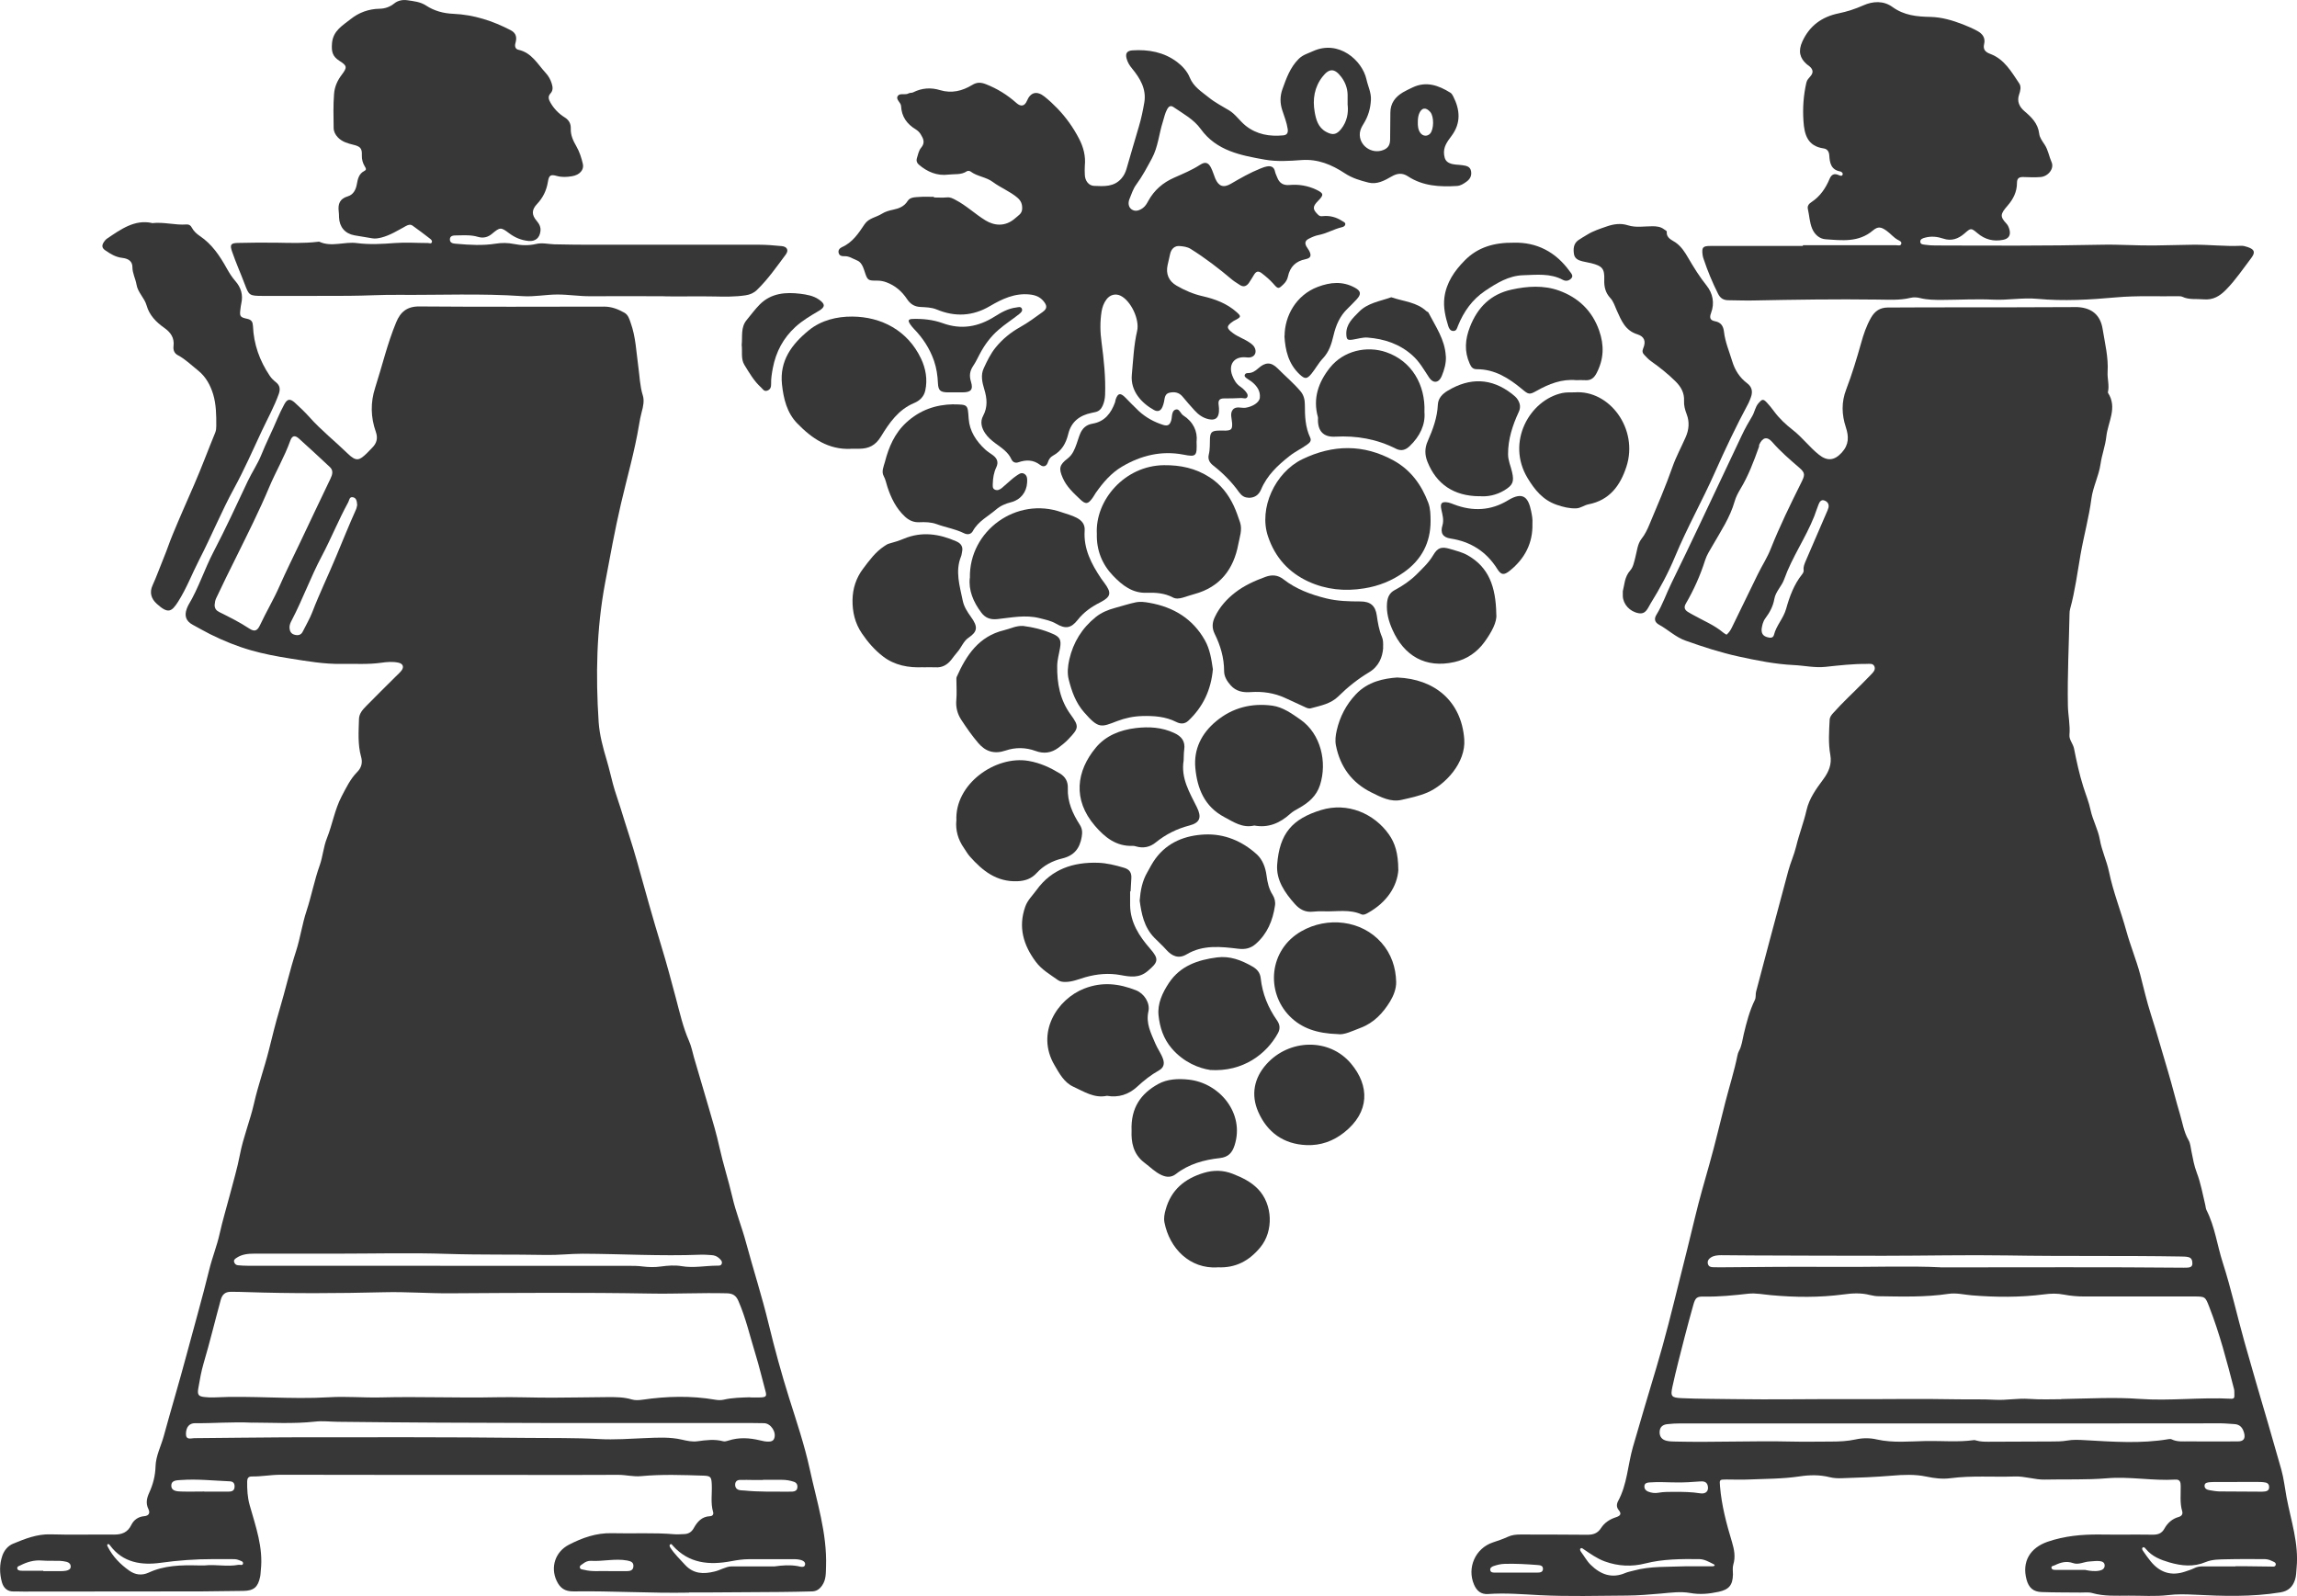 <?xml version="1.0" encoding="UTF-8"?>
<svg id="Layer_1" data-name="Layer 1" xmlns="http://www.w3.org/2000/svg" viewBox="0 0 281.02 195.26">
  <defs>
    <style>
      .cls-1 {
        fill: #37373737;
      }
    </style>
  </defs>
  <g id="hco0vR.tif">
    <g>
      <path class="cls-1" d="m237.93,37.6c2.24,0,4.49,0,6.73,0,2.92,0,5.84-.02,8.76-.03.25,0,.5,0,.75,0,1.73.09,2.8.96,3.07,2.68.28,1.74.72,3.48.61,5.25-.05.83.23,1.64.04,2.46,0,.03,0,.07,0,.09,1.2,1.83-.01,3.59-.2,5.37-.12,1.13-.55,2.23-.71,3.37-.21,1.44-.92,2.77-1.11,4.2-.3,2.31-.93,4.55-1.33,6.84-.39,2.22-.67,4.46-1.27,6.64-.06.22-.08.42-.08.64-.07,3.73-.27,7.46-.2,11.2.02,1.21.3,2.39.19,3.61-.05.58.44,1.06.56,1.65.31,1.57.65,3.14,1.13,4.66.3.96.7,1.92.9,2.89.27,1.25.91,2.35,1.13,3.6.23,1.34.84,2.59,1.12,3.93.51,2.47,1.45,4.81,2.12,7.24.49,1.79,1.21,3.51,1.69,5.31.43,1.64.8,3.3,1.32,4.91.75,2.32,1.39,4.68,2.1,7.01.52,1.74.94,3.5,1.46,5.22.31,1.04.47,2.16,1.04,3.14.23.39.25.89.35,1.35.18.9.33,1.79.67,2.67.48,1.25.71,2.61,1.03,3.92.05.21.05.42.15.63,1.03,2.03,1.3,4.29,1.99,6.43,1.03,3.2,1.75,6.49,2.66,9.72.93,3.32,1.91,6.63,2.88,9.94.55,1.88,1.09,3.76,1.62,5.64.31,1.11.43,2.26.64,3.39.54,2.86,1.52,5.66,1.23,8.64-.05.5-.04.99-.2,1.47-.29.86-.81,1.37-1.79,1.53-3.5.57-7.01.46-10.53.28-1.06-.05-2.11-.08-3.17.05-1.61.19-3.24.06-4.86.07-1.49,0-2.99.1-4.46-.32-.43-.13-.93-.05-1.4-.06-1.59-.02-3.18,0-4.77-.06-1.04-.03-1.59-.53-1.86-1.53-.59-2.2.44-3.89,2.59-4.63,2.08-.71,4.18-.9,6.35-.88,2.15.03,4.3-.01,6.45.02.66.01,1.14-.13,1.47-.73.39-.7.96-1.22,1.76-1.44.35-.1.53-.34.42-.71-.3-1.01-.16-2.04-.18-3.06,0-.44-.06-.83-.64-.8-2.81.17-5.6-.4-8.4-.16-2.52.21-5.04.1-7.57.16-1.25.03-2.45-.43-3.71-.38-2.61.09-5.23-.13-7.84.21-.99.13-1.98.01-2.97-.2-1.38-.29-2.8-.23-4.19-.11-2.04.17-4.08.25-6.12.31-.5.02-1,0-1.49-.12-1.23-.31-2.45-.29-3.71-.1-2.07.31-4.16.29-6.24.38-.9.04-1.81,0-2.71,0-.86,0-.84.02-.77.84.19,2.34.79,4.59,1.47,6.83.27.91.44,1.8.15,2.75-.11.37-.04.8-.04,1.21-.03,1.31-.5,1.84-1.76,2.11-1.16.25-2.29.36-3.5.14-1.15-.2-2.34-.04-3.53.07-1.39.12-2.79.24-4.19.25-3.55.02-7.11.13-10.66-.05-2.11-.11-4.2-.29-6.32-.14-.85.06-1.39-.38-1.72-1.16-.88-2.05.16-4.43,2.3-5.15.62-.21,1.24-.41,1.84-.69.49-.23,1.01-.28,1.55-.28,2.71.01,5.42,0,8.13.03.75.01,1.3-.16,1.73-.83.41-.64,1.05-1.06,1.78-1.3.49-.16.82-.36.36-.91-.27-.32-.25-.72-.07-1.06,1.13-2.07,1.19-4.43,1.82-6.63.94-3.25,1.9-6.5,2.88-9.75,1.05-3.51,1.93-7.07,2.81-10.63.64-2.56,1.29-5.12,1.9-7.69.53-2.21,1.16-4.39,1.78-6.58.71-2.5,1.29-5.03,1.94-7.55.49-1.91,1.09-3.78,1.48-5.71.04-.18.09-.37.18-.53.36-.65.42-1.36.59-2.07.34-1.43.71-2.86,1.36-4.19.16-.33.06-.67.15-1.01.52-1.96,1.03-3.93,1.56-5.89.79-2.96,1.59-5.92,2.38-8.89.27-1.01.72-1.98.96-2.98.36-1.51.93-2.94,1.27-4.44.33-1.45,1.19-2.62,2.04-3.77.68-.92,1.08-1.85.87-3.01-.26-1.42-.15-2.85-.08-4.28.02-.37.24-.62.47-.87,1.14-1.28,2.41-2.44,3.61-3.66.33-.33.66-.66.98-1,.26-.27.57-.57.43-.97-.16-.45-.62-.34-.98-.34-1.68-.01-3.35.18-5.02.36-1.31.14-2.6-.16-3.9-.22-2.27-.11-4.49-.56-6.7-1.04-2.21-.48-4.36-1.18-6.5-1.94-1.23-.43-2.14-1.34-3.25-1.95-.51-.28-.67-.68-.32-1.24.75-1.22,1.2-2.58,1.83-3.86,1.18-2.39,2.32-4.8,3.47-7.21,1.72-3.62,3.43-7.25,5.14-10.88.38-.81.82-1.58,1.28-2.35.29-.5.35-1.1.76-1.57.42-.49.57-.55,1.01-.08.32.34.61.7.88,1.07.65.88,1.43,1.61,2.3,2.29,1.15.89,2.03,2.09,3.18,3.01,1.04.84,1.92.74,2.82-.25.88-.97.87-1.95.49-3.1-.5-1.53-.56-3.05.05-4.63.71-1.85,1.28-3.75,1.82-5.66.3-1.08.65-2.12,1.21-3.1.46-.81,1.1-1.24,2.02-1.25,1.59-.01,3.18-.01,4.77-.02.75,0,1.5,0,2.24,0,0,0,0,0,0,0Zm14.22,133.56c3.55-.07,6.56-.24,9.59-.02,3.73.27,7.47-.22,11.21-.02.36.02.43-.14.41-.43-.02-.25.02-.51-.04-.74-.88-3.4-1.76-6.8-3.04-10.08-.49-1.26-.5-1.26-1.9-1.26-4.46,0-8.91,0-13.37,0-.85,0-1.68-.07-2.51-.23-.81-.16-1.6-.14-2.41-.03-2.95.38-5.9.36-8.85.12-.96-.08-1.9-.33-2.88-.18-2.82.42-5.65.33-8.48.29-.37,0-.75-.06-1.11-.15-1.08-.28-2.16-.22-3.24-.07-2.95.39-5.9.36-8.85.09-.93-.08-1.85-.28-2.79-.18-1.79.2-3.59.39-5.4.35-.89-.02-1.07.13-1.32,1-.37,1.32-.73,2.64-1.07,3.96-.51,2.01-1.05,4.03-1.49,6.06-.27,1.22-.1,1.35,1.13,1.41,2.15.1,4.3.08,6.44.12,4.61.07,9.22-.02,13.83,0,4.45.02,8.9-.07,13.36.02,1.59.03,3.17-.03,4.76.06,1.36.07,2.73-.21,4.1-.11,1.5.11,2.99.03,3.95.04Zm-13.58,2.99s0,0,0-.01c-11,0-22,0-33.01,0-.53,0-1.06.03-1.58.09-.55.06-.92.33-.94.96-.01.6.31.94.84,1.07.36.09.74.09,1.11.1,4.73.11,9.46-.11,14.19,0,1.62.04,3.24,0,4.86,0,1,0,1.99-.05,2.97-.26.86-.19,1.74-.2,2.6,0,2.01.45,4.03.23,6.05.19,1.95-.03,3.9.16,5.85-.11.09-.01.18.02.27.05.49.14.98.15,1.48.15,2.56,0,5.11-.01,7.67-.03.65,0,1.32,0,1.95-.11.75-.14,1.48-.09,2.23-.05,3.41.19,6.82.45,10.22-.13.12-.02.26-.02.36.03.68.33,1.41.24,2.12.25,1.99.02,3.98,0,5.97,0,.7,0,.95-.34.77-1.03-.17-.62-.49-1.06-1.22-1.09-.53-.02-1.06-.09-1.59-.09-4.61,0-9.22.01-13.84.01-6.45,0-12.9,0-19.35,0Zm-27.34-96.5c.3-.26.5-.56.66-.9,1.06-2.17,2.11-4.34,3.17-6.51.51-1.04,1.16-2.03,1.58-3.11,1.09-2.74,2.38-5.38,3.69-8.01.5-1,.57-1.24-.22-1.92-1.15-.99-2.29-1.97-3.29-3.12-.63-.73-1.2-.56-1.59.32-.04.08,0,.19-.04.28-.63,1.77-1.29,3.53-2.27,5.15-.29.48-.55.98-.7,1.51-.56,1.96-1.68,3.63-2.68,5.37-.34.59-.73,1.18-.93,1.82-.59,1.86-1.38,3.63-2.36,5.31-.26.44-.17.76.25,1.02.24.15.48.28.72.41,1.21.68,2.51,1.2,3.59,2.11.12.1.25.17.42.27Zm26.16,77.4c10.71,0,20.25-.05,29.78.04.16,0,.31,0,.47-.01.3-.02.57-.11.58-.47.01-.36-.07-.71-.47-.81-.3-.08-.62-.07-.93-.08-7.07-.12-14.14-.01-21.21-.13-5.05-.08-10.09.04-15.14.04-5.36,0-10.72-.02-16.07-.04-1.28,0-2.56-.02-3.83-.03-.44,0-.88.04-1.26.28-.28.18-.45.44-.36.79.09.33.36.4.66.4.37,0,.75.02,1.12.01,4.39-.04,8.79-.08,13.18-.05,4.89.04,9.78-.14,13.49.05Zm-21.87-78.04c-.02.51.2.79.65.93.36.11.75.16.86-.27.29-1.16,1.16-2.01,1.49-3.19.41-1.47.95-2.96,1.94-4.2.14-.18.23-.33.2-.57-.05-.38.11-.72.25-1.07.84-1.94,1.68-3.89,2.52-5.84.1-.23.21-.46.27-.69.1-.43-.11-.74-.5-.88-.38-.14-.58.15-.7.45-.2.48-.35.99-.54,1.48-1.05,2.65-2.72,5.01-3.68,7.71-.3.85-1.04,1.49-1.2,2.39-.15.89-.56,1.66-1.08,2.35-.35.47-.42.94-.49,1.42Zm-9.37,114.61c1.12,0,2.24,0,3.36,0,.09,0,.22-.03.25-.09.06-.1-.07-.14-.14-.18-.56-.28-1.09-.6-1.74-.61-2.21-.02-4.41-.02-6.59.53-1.64.42-3.31.35-4.96-.25-.96-.35-1.75-.93-2.57-1.48-.12-.08-.27-.23-.4-.09-.12.13,0,.3.08.42.39.52.7,1.11,1.17,1.57,1.21,1.18,2.58,1.71,4.25.99.31-.13.66-.19.99-.28,2.07-.57,4.2-.44,6.31-.53Zm67.34.02v-.03c.37,0,.75,0,1.12,0,1.06.01,2.12.03,3.18.04.23,0,.58.09.63-.23.04-.29-.29-.36-.51-.47-.31-.16-.64-.22-.99-.21-1.5,0-2.99-.02-4.49.02-.87.02-1.77,0-2.58.34-1.5.63-2.96.47-4.45.04-1.09-.32-2.11-.72-2.86-1.63-.09-.11-.24-.3-.38-.2-.19.14-.02.36.07.49.28.41.57.82.88,1.2,1.12,1.38,2.52,1.85,4.24,1.26.35-.12.72-.23,1.05-.39.35-.18.69-.24,1.08-.24,1.34.01,2.68,0,4.02,0Zm-68.34-10.28c-1.12,0-2.24-.09-3.36,0-.29.02-.59.09-.61.45-.02.31.15.54.43.66.41.17.85.23,1.28.15.65-.12,1.3-.1,1.95-.11,1.06,0,2.11.01,3.16.18.69.11,1.06-.27.94-.88-.11-.58-.56-.61-1.01-.57-.93.08-1.86.13-2.8.12Zm68.56-.05s0,0,0,0c-.81,0-1.62,0-2.43,0-.31,0-.62-.01-.93.02-.27.03-.62.06-.64.41-.02.38.3.52.62.57.4.07.8.14,1.2.15,1.74.02,3.49.02,5.23.03.12,0,.25-.01.37-.03.28-.04.46-.18.48-.48.02-.32-.13-.55-.45-.61-.3-.06-.62-.07-.93-.07-.84,0-1.68,0-2.52,0Zm-88.23,11.08c.87,0,1.74.01,2.61,0,.31,0,.68-.04.68-.46,0-.42-.36-.44-.68-.47-1.33-.1-2.66-.18-4-.14-.47.01-.92.12-1.36.27-.23.08-.48.23-.4.54.07.25.32.26.54.26.87,0,1.74,0,2.61,0Zm69.65-.32c.59.12,1.18.2,1.77.07.33-.07.59-.26.59-.62,0-.39-.32-.51-.64-.54-.4-.04-.8.03-1.21.05-.68.03-1.34.44-2.01.2-.82-.29-1.52-.09-2.24.26-.16.08-.44.08-.41.3.03.27.32.27.53.27,1.21.01,2.42,0,3.63,0Z"/>
      <path class="cls-1" d="m84.3,194.84c-4.71.09-9.41-.22-14.11-.15-1.09.02-1.68-.41-2.1-1.32-.76-1.64-.17-3.52,1.51-4.39,1.64-.85,3.36-1.46,5.27-1.41,2.55.07,5.11-.09,7.66.13.37.03.75-.01,1.12-.02.54,0,.95-.23,1.22-.72.44-.79.99-1.43,2-1.47.31-.01.46-.24.37-.52-.32-1.1-.11-2.23-.16-3.34-.04-.91-.11-1.07-.99-1.1-2.55-.08-5.11-.18-7.66.06-.95.09-1.85-.16-2.79-.16-4.11.03-8.23.01-12.34.01-9.66,0-19.32,0-28.98-.02-1.19,0-2.35.23-3.53.21-.4,0-.54.22-.55.59-.01.99.03,1.94.31,2.93.73,2.59,1.67,5.17,1.36,7.94-.03.28-.03.56-.09.83-.26,1.25-.77,1.69-2.05,1.71-1.71.03-3.43.05-5.14.06-7.26.01-14.52.02-21.78.02-.37,0-.75-.02-1.12-.01-.82.03-1.29-.41-1.5-1.14-.29-1.07-.31-2.16.05-3.22.23-.67.69-1.23,1.33-1.49,1.46-.6,2.92-1.19,4.58-1.14,2.58.08,5.17,0,7.76.03.96,0,1.67-.26,2.12-1.19.29-.6.85-1,1.55-1.06.64-.05.76-.43.53-.89-.34-.7-.19-1.33.1-1.97.47-1.03.75-2.08.78-3.24.04-1.29.66-2.45,1-3.68.9-3.3,1.89-6.58,2.77-9.88.93-3.5,1.94-6.98,2.8-10.5.36-1.48.94-2.9,1.27-4.39.36-1.63.85-3.22,1.27-4.83.42-1.61.9-3.21,1.21-4.84.41-2.15,1.25-4.17,1.73-6.29.5-2.21,1.27-4.34,1.82-6.53.41-1.63.8-3.26,1.28-4.86.72-2.41,1.27-4.86,2.05-7.26.51-1.59.74-3.28,1.27-4.88.61-1.85.96-3.76,1.62-5.6.38-1.07.45-2.24.88-3.31.67-1.68.95-3.5,1.8-5.12.55-1.04,1.06-2.12,1.89-2.96.57-.57.68-1.2.49-1.87-.43-1.53-.3-3.08-.26-4.63.02-.67.45-1.14.88-1.58,1.2-1.23,2.42-2.42,3.63-3.63.24-.24.51-.47.71-.74.32-.44.14-.83-.4-.94-.7-.15-1.41-.09-2.1.01-1.62.23-3.23.11-4.85.14-2.15.04-4.25-.34-6.36-.67-1.59-.25-3.17-.55-4.71-.99-1.72-.49-3.39-1.17-5-1.97-.72-.36-1.42-.77-2.13-1.15-.83-.44-1.07-1.1-.73-1.99.06-.14.11-.29.19-.43,1.24-2.06,1.96-4.37,3.07-6.5,1.48-2.83,2.82-5.74,4.18-8.63.52-1.1,1.23-2.14,1.67-3.24.6-1.5,1.34-2.93,1.96-4.42.25-.6.55-1.19.85-1.76.37-.69.71-.73,1.3-.2.62.56,1.22,1.14,1.78,1.76,1.43,1.61,3.12,2.94,4.66,4.44,1.09,1.06,1.45.85,2.36-.02.22-.22.43-.45.65-.67.57-.56.72-1.18.45-1.95-.63-1.78-.67-3.58-.08-5.4.86-2.67,1.49-5.4,2.57-8,.52-1.26,1.32-1.95,2.82-1.94,7.54.06,15.08.03,22.63.02.9,0,1.69.31,2.46.74.49.28.61.77.77,1.22.63,1.73.69,3.57.94,5.37.17,1.19.19,2.39.56,3.56.19.59.04,1.36-.14,1.99-.14.51-.23,1.02-.32,1.54-.54,3.28-1.47,6.47-2.22,9.7-.75,3.21-1.33,6.45-1.94,9.69-1.06,5.63-1.16,11.31-.79,17.01.11,1.6.54,3.17,1,4.71.28.95.5,1.92.75,2.87.27,1.02.65,2.02.96,3.04.66,2.18,1.4,4.32,2.01,6.52.96,3.45,1.92,6.91,2.97,10.34.64,2.09,1.2,4.2,1.76,6.3.47,1.77.87,3.56,1.61,5.25.28.63.42,1.35.61,2.03.6,2.08,1.22,4.16,1.83,6.23.46,1.56.93,3.14,1.28,4.74.45,2.04,1.1,4.02,1.57,6.05.43,1.9,1.18,3.72,1.68,5.6.9,3.33,1.96,6.61,2.77,9.97.74,3.05,1.57,6.08,2.51,9.07.91,2.88,1.88,5.75,2.52,8.69.85,3.94,2.13,7.82,1.99,11.92-.03.8.02,1.6-.49,2.32-.32.45-.69.7-1.23.71-1.28.03-2.55.06-3.83.07-3.08.03-6.17.04-9.25.06-.65,0-1.31,0-1.96,0Zm7.47-23.88c.44,0,.87.02,1.31,0,.67-.04.74-.16.56-.82-.41-1.5-.76-3.01-1.22-4.5-.67-2.17-1.17-4.39-2.08-6.48-.29-.66-.67-.92-1.41-.94-3.14-.08-6.28.09-9.42.03-8.13-.14-16.27-.08-24.4-.03-2.71.02-5.42-.2-8.13-.13-5.64.14-11.28.17-16.92-.02-.62-.02-1.25-.04-1.87-.03-.63.01-1,.32-1.18.97-.71,2.58-1.33,5.18-2.09,7.74-.3,1.01-.48,2.06-.66,3.1-.14.82.04,1,.85,1.07.34.03.69.06,1.03.04,4.7-.24,9.4.26,14.1-.02,2.11-.13,4.24.07,6.35.02,4.71-.12,9.41.08,14.11-.02,2.3-.05,4.61.06,6.91.05,2.27,0,4.55-.06,6.82-.07.96,0,1.92,0,2.87.29.4.12.87.09,1.3.03,2.97-.43,5.93-.51,8.9,0,.33.06.7.07,1.02,0,1.07-.25,2.16-.26,3.24-.3ZM26.26,73.93c-.03.52.21.77.57.95,1.25.62,2.49,1.24,3.66,2.01.64.42.98.31,1.32-.41.75-1.61,1.67-3.14,2.39-4.78.79-1.79,1.66-3.54,2.5-5.3,1.24-2.61,2.47-5.22,3.72-7.82.25-.52.4-1.01-.07-1.45-1.25-1.17-2.5-2.33-3.77-3.47-.5-.45-.84-.38-1.07.26-.7,1.96-1.76,3.75-2.57,5.67-1.21,2.89-2.63,5.7-4.02,8.52-.84,1.69-1.68,3.38-2.48,5.09-.12.26-.16.54-.17.73Zm4.66,100.12c-2.63-.12-4.84.09-7.05.06-.71,0-1.1.47-1.12,1.28-.02.82.61.56,1,.55,3.74-.02,7.47-.09,11.21-.1,9.87-.01,19.75-.04,29.62.07,2.89.03,5.78-.02,8.68.14,1.9.11,3.85-.04,5.78-.12,1.46-.06,2.94-.14,4.37.19.65.15,1.29.29,1.93.2,1.05-.14,2.08-.28,3.13,0,.19.05.44-.01.64-.08,1.29-.42,2.58-.34,3.87-.03.36.09.73.17,1.11.15.26-.01.49-.07.61-.34.34-.76-.37-1.89-1.22-1.91-.93-.02-1.87-.02-2.8-.02-16.45,0-32.9.04-49.35-.15-.93-.01-1.88-.13-2.8-.02-2.68.29-5.35.12-7.61.12Zm22.94-19.19c7.67,0,15.34,0,23,0,.59,0,1.19,0,1.77.08.75.09,1.49.11,2.24,0,.84-.11,1.69-.18,2.52-.04,1.44.25,2.86-.05,4.29-.06.24,0,.55.04.63-.27.07-.27-.14-.46-.32-.63-.26-.25-.58-.37-.93-.39-.47-.03-.93-.07-1.4-.05-4.8.19-9.59-.1-14.39-.12-1.49,0-2.98.18-4.46.15-4.02-.08-8.03,0-12.05-.13-4.48-.15-8.97-.03-13.46-.03-3.4,0-6.79,0-10.19,0-.76,0-1.5.07-2.15.5-.18.12-.39.25-.32.51.06.23.23.39.47.41.4.04.81.06,1.21.06,7.85,0,15.71,0,23.56,0Zm-10.16-93.07c-.04-.46-.08-.87-.53-.96-.44-.08-.43.38-.57.62-1.18,2.15-2.09,4.43-3.24,6.6-1.35,2.54-2.32,5.25-3.65,7.8-.16.3-.31.6-.29.97.03.42.2.72.61.83.42.12.8.06,1.02-.4.38-.78.84-1.53,1.15-2.34.89-2.32,1.98-4.56,2.93-6.85.8-1.91,1.57-3.83,2.42-5.72.09-.19.11-.42.15-.55Zm51.07,129.84c.93-.13,1.86-.2,2.8-.04.32.06.88.27.93-.21.04-.41-.5-.56-.91-.61-.18-.02-.37-.02-.56-.02-1.81,0-3.61,0-5.42,0-.72,0-1.43.11-2.13.24-2.69.51-5.19.3-7.16-1.89-.09-.1-.19-.3-.36-.13-.09.09-.02.24.04.35.51.79,1.18,1.43,1.81,2.12,1.03,1.12,2.26,1.15,3.6.82.34-.08.65-.21.97-.34.38-.14.75-.3,1.17-.29,1.74,0,3.48,0,5.23,0Zm-69.7-.12c1.29-.15,2.7.19,4.09-.07.2-.04.52.12.57-.14.06-.3-.29-.34-.51-.44-.29-.13-.61-.12-.92-.12-.75,0-1.5,0-2.24,0-2.15,0-4.27.15-6.41.45-2.32.32-4.62,0-6.19-2.13-.07-.09-.17-.23-.29-.13-.12.09-.02.23.03.33.61,1.19,1.53,2.12,2.6,2.88.73.52,1.53.64,2.39.25,1.92-.89,3.97-.93,6.04-.88.25,0,.5,0,.85,0Zm-.08-9.03c1,0,1.99,0,2.99,0,.43,0,.72-.13.72-.64,0-.45-.24-.61-.64-.62-1.96-.08-3.92-.3-5.88-.16-.52.04-1.23,0-1.22.7,0,.66.7.7,1.23.71.93.03,1.87,0,2.8,0Zm68.35-1.45s0,.02,0,.03c-.37,0-.74,0-1.12,0-.56,0-1.12-.03-1.67-.01-.35,0-.6.18-.61.56-.01.35.16.6.51.68.21.05.43.04.65.06,1.73.18,3.47.12,5.2.14.22,0,.43,0,.65-.01.3-.02.55-.13.6-.47.05-.35-.09-.62-.42-.73-.47-.16-.96-.24-1.46-.24-.77,0-1.55,0-2.32,0Zm-18.9,11.18c.75,0,1.49,0,2.24,0,.41,0,.78-.09.81-.57.04-.51-.29-.64-.76-.73-1.49-.27-2.96.13-4.44.04-.34-.02-.67.12-.95.34-.16.13-.44.23-.4.47.04.26.33.24.53.29.98.26,1.98.12,2.97.15Zm-69.15-.04s0,.03,0,.04c.68,0,1.37,0,2.05,0,.25,0,.5,0,.74-.05.27-.06.57-.16.57-.51,0-.32-.22-.51-.51-.58-.27-.06-.55-.11-.82-.12-.74-.02-1.49.02-2.23-.04-.94-.07-1.78.18-2.59.59-.16.08-.4.12-.39.34.01.28.29.31.49.32.9.02,1.8,0,2.7,0Z"/>
      <path class="cls-1" d="m114.26,24.16c.53,0,1.06.04,1.59-.01.41-.04.7.12,1.04.3,1.33.69,2.41,1.74,3.67,2.51,1.03.63,2.41.86,3.69-.3.32-.29.76-.51.8-1.06.04-.61-.13-1.05-.62-1.45-.91-.76-2.03-1.19-2.97-1.89-.83-.62-1.9-.66-2.72-1.28-.1-.08-.35-.1-.45-.03-.69.47-1.51.32-2.26.41-1.37.18-2.59-.33-3.63-1.23-.23-.2-.32-.48-.23-.76.14-.44.23-.95.51-1.28.54-.63.29-1.13-.05-1.68-.15-.24-.35-.43-.59-.58-1.08-.65-1.74-1.56-1.8-2.86-.02-.45-.71-.8-.39-1.25.27-.37.9-.05,1.32-.3.15-.09.38-.04.54-.12,1.07-.54,2.17-.62,3.31-.27,1.41.42,2.71.1,3.91-.63.62-.38,1.11-.33,1.74-.08,1.36.54,2.57,1.29,3.67,2.27.58.52,1.03.38,1.3-.26.44-1.05,1.21-1.26,2.15-.51.55.44,1.08.93,1.57,1.44,1.06,1.1,1.94,2.33,2.65,3.7.54,1.04.83,2.13.71,3.31-.03.37-.01.75,0,1.12.02.7.46,1.33,1.14,1.35,1.19.05,2.43.15,3.35-.92.29-.34.47-.7.6-1.13.51-1.73,1-3.47,1.52-5.2.29-.96.5-1.97.67-2.97.27-1.63-.52-2.95-1.51-4.15-.31-.37-.54-.76-.66-1.21-.17-.64.05-.95.72-1,1.97-.13,3.85.22,5.44,1.41.64.48,1.26,1.14,1.57,1.92.46,1.13,1.45,1.73,2.32,2.43.76.62,1.64,1.07,2.49,1.58.78.47,1.31,1.31,2.04,1.89,1.34,1.06,2.91,1.33,4.58,1.17.46-.04.62-.31.55-.78-.12-.8-.42-1.55-.67-2.31-.28-.86-.28-1.7.02-2.55.48-1.33.94-2.66,1.99-3.71.52-.52,1.17-.68,1.77-.96,3.12-1.41,6.01,1.11,6.53,3.48.18.83.59,1.59.54,2.51-.06,1.07-.34,2-.89,2.89-.21.34-.41.69-.46,1.11-.17,1.52,1.42,2.68,2.87,2.11.63-.24.83-.69.83-1.3,0-1.09.03-2.18.03-3.27,0-1.15.6-1.92,1.53-2.48.37-.22.77-.4,1.16-.59,1.69-.82,3.2-.27,4.65.63.15.09.26.27.34.43.85,1.66.98,3.28-.2,4.86-.51.69-1.04,1.35-.9,2.34.07.5.23.8.67.99.5.22,1.04.17,1.56.25.45.07.95.13,1.06.72.1.55-.1.96-.55,1.29-.36.26-.72.5-1.17.53-2.1.13-4.17.02-6-1.18-.69-.45-1.31-.38-2,.02-.86.5-1.79,1-2.81.75-1.01-.25-2.02-.55-2.91-1.14-1.61-1.06-3.3-1.77-5.3-1.62-1.49.11-3.02.21-4.48-.05-2.93-.52-5.92-1.07-7.85-3.75-.86-1.19-2.15-1.87-3.33-2.68-.34-.24-.58-.09-.76.23-.28.49-.38,1.05-.55,1.58-.47,1.48-.58,3.07-1.33,4.46-.59,1.09-1.17,2.2-1.91,3.2-.4.54-.58,1.16-.83,1.76-.19.45-.16.99.25,1.28.45.32.95.15,1.39-.17.31-.23.49-.56.67-.89.72-1.3,1.78-2.21,3.14-2.81,1.08-.48,2.18-.93,3.18-1.58.63-.41,1.02-.29,1.35.38.21.42.33.87.51,1.3.42.97,1.01,1.17,1.93.63,1.16-.68,2.32-1.34,3.56-1.84.26-.1.52-.21.79-.26.52-.11.91.03,1.03.62.05.24.17.47.26.7.26.7.74,1.01,1.51.94,1.13-.1,2.23.08,3.27.57.93.45.96.63.23,1.37-.7.71-.69,1.03,0,1.7.18.18.33.2.57.17.86-.09,1.64.12,2.37.59.18.12.44.19.38.45-.04.19-.25.28-.43.32-.97.23-1.84.76-2.82.95-.43.08-.83.26-1.22.46-.43.22-.5.52-.29.92.1.19.25.36.35.55.3.59.2.89-.43,1.02-1.21.24-1.92.94-2.17,2.13-.08.38-.27.68-.55.95-.62.6-.66.59-1.25-.09-.41-.46-.88-.86-1.37-1.24-.44-.35-.71-.28-.98.16-.21.34-.41.69-.64,1.02-.29.39-.66.53-1.11.22-.3-.21-.62-.38-.91-.62-1.62-1.37-3.3-2.66-5.09-3.78-.4-.25-.88-.31-1.33-.35-.61-.06-1.04.33-1.18.95-.1.45-.21.91-.31,1.36-.24,1.07.12,1.97,1.09,2.53,1,.58,2.04,1.03,3.18,1.29,1.52.35,2.97.88,4.17,1.95.56.5.56.59-.09.94-.11.06-.23.11-.33.18-.87.59-.85.85,0,1.47.63.46,1.39.7,2.03,1.15.29.2.55.41.66.75.18.55-.12,1-.69,1.06-.15.01-.31,0-.47-.02-1.41-.12-2.15.87-1.64,2.23.21.56.51,1.06,1.04,1.4.18.12.34.27.49.43.18.21.42.47.33.74-.11.36-.48.18-.74.18-.72.03-1.43.06-2.15.05-.55,0-.71.27-.64.77.04.28.06.56.04.84-.06.81-.47,1.1-1.26.93-.7-.15-1.25-.55-1.72-1.07-.5-.55-1-1.11-1.47-1.69-.44-.53-1-.61-1.6-.48-.58.13-.58.65-.67,1.11-.04.21-.11.42-.19.62-.21.5-.57.65-1.05.38-1.48-.82-2.89-2.3-2.7-4.31.17-1.8.24-3.6.65-5.36.32-1.39-.75-3.67-2.02-4.3-.61-.3-1.3-.14-1.74.46-.32.43-.5.93-.59,1.46-.2,1.27-.18,2.52,0,3.8.28,2.12.51,4.26.43,6.41-.02.47-.11.92-.31,1.35-.18.4-.46.66-.88.75-.15.03-.3.07-.46.1-1.47.3-2.5,1.09-2.86,2.59-.28,1.14-.8,2.07-1.88,2.65-.3.16-.5.45-.61.8-.16.51-.55.63-.95.32-.84-.64-1.71-.64-2.65-.32-.37.13-.69,0-.86-.36-.4-.9-1.21-1.4-1.96-1.96-.48-.36-.93-.74-1.26-1.24-.44-.66-.63-1.4-.24-2.12.58-1.08.48-2.14.14-3.25-.25-.83-.46-1.72-.07-2.56.41-.89.84-1.79,1.46-2.55.83-1.02,1.83-1.84,2.99-2.49.97-.54,1.87-1.21,2.77-1.86.57-.41.55-.78.09-1.33-.45-.54-1.02-.74-1.71-.81-1.81-.18-3.35.55-4.83,1.42-2.12,1.25-4.28,1.35-6.52.42-.65-.27-1.34-.27-2.01-.31-.74-.04-1.23-.38-1.61-.95-.63-.95-1.45-1.67-2.54-2.07-.36-.13-.71-.2-1.08-.2-1.2,0-1.22,0-1.61-1.22-.17-.52-.4-1.06-.89-1.25-.5-.19-.97-.55-1.55-.52-.29.01-.58-.03-.69-.35-.13-.37.11-.63.39-.76,1.3-.57,2.03-1.7,2.77-2.8.51-.76,1.41-.84,2.11-1.28.41-.26.9-.4,1.39-.5.7-.15,1.34-.38,1.77-1.07.3-.48.92-.45,1.44-.49.59-.05,1.18-.01,1.78-.01,0,.01,0,.03,0,.04Zm50.61-11.29c0-.54,0-.91,0-1.29-.02-.8-.29-1.52-.77-2.16-.81-1.07-1.47-1.1-2.29-.05-1.01,1.28-1.24,2.78-.97,4.32.16.92.41,1.89,1.38,2.43.81.45,1.29.37,1.86-.34.72-.91.9-1.96.8-2.91Zm8.59,2.06c-.01.47.02.93.31,1.33.32.43.86.45,1.2.08.47-.54.48-2.08.02-2.63-.55-.64-1.08-.55-1.38.22-.12.32-.15.66-.15,1Z"/>
      <path class="cls-1" d="m220.58,30c3.8,0,7.6,0,11.4,0,.23,0,.56.13.63-.2.05-.24-.22-.35-.41-.45-.53-.28-.9-.77-1.38-1.11-.68-.49-1.06-.57-1.69-.04-1.74,1.48-3.79,1.21-5.79,1.07-.72-.05-1.33-.55-1.65-1.33-.31-.77-.33-1.58-.51-2.36-.09-.39.12-.65.43-.85,1.07-.7,1.75-1.71,2.23-2.86.22-.52.57-.7,1.11-.45.16.07.4.17.48-.06.07-.2-.16-.37-.31-.39-1.12-.2-1.27-1.08-1.32-1.95-.03-.51-.28-.8-.68-.86-1.98-.28-2.37-1.68-2.48-3.34-.11-1.6,0-3.17.36-4.73.08-.33.3-.53.5-.77q.56-.64-.13-1.21c-.12-.1-.25-.18-.37-.29-.78-.7-1.05-1.55-.49-2.76.88-1.91,2.38-3.01,4.45-3.43,1.02-.21,2.03-.54,3-.97,1.16-.52,2.47-.6,3.56.19,1.43,1.04,3,1.19,4.67,1.22,1.35.03,2.68.42,3.95.91.61.24,1.21.5,1.78.81.62.34,1.01.85.82,1.61-.16.66.17.98.74,1.19,1.75.65,2.6,2.2,3.56,3.62.26.39.14.9-.02,1.36-.29.82.04,1.51.63,2.01.89.76,1.68,1.51,1.83,2.78.05.46.38.91.66,1.33.44.66.54,1.44.85,2.14.36.79-.41,1.76-1.35,1.83-.68.05-1.37.03-2.06,0-.52-.02-.82.11-.82.71,0,1.07-.43,1.96-1.14,2.78-.92,1.05-.96,1.34-.13,2.23.18.19.29.48.36.75.16.66-.11,1.08-.79,1.21-1.17.23-2.21-.03-3.13-.81-.8-.67-.81-.65-1.6.04-.75.65-1.6.96-2.59.62-.72-.24-1.46-.32-2.21-.12-.27.07-.61.17-.6.49,0,.37.39.35.65.39.4.06.81.08,1.21.08,6.76.02,13.52.06,20.29-.09,2.17-.05,4.36.12,6.54.09,1.56-.03,3.12-.07,4.67-.09,1.96-.02,3.92.22,5.88.13.29-.01.55.07.82.16.84.28.96.64.43,1.34-1,1.31-1.91,2.68-3.07,3.86-.78.8-1.6,1.3-2.78,1.19-.86-.08-1.75.08-2.57-.31-.13-.06-.3-.07-.46-.07-2.55.04-5.11-.09-7.66.14-3.2.29-6.42.48-9.61.18-1.83-.17-3.59.18-5.39.1-2.08-.1-4.17.02-6.26.03-.9,0-1.81,0-2.69-.22-.4-.1-.81-.13-1.21-.03-1.32.32-2.66.22-4,.21-5.08-.07-10.16.01-15.24.11-1,.02-1.99-.02-2.99-.03-.6,0-1.01-.2-1.31-.81-.68-1.36-1.26-2.75-1.74-4.19-.06-.17-.12-.35-.14-.53-.12-.94.02-1.11.96-1.11,3.77,0,7.54,0,11.31,0,0-.02,0-.05,0-.07Z"/>
      <path class="cls-1" d="m81.18,36.24c-3.35,0-6.16-.02-8.96,0-1.34.01-2.67-.21-4.01-.21-1.43,0-2.85.3-4.28.2-5.07-.35-10.15-.12-15.22-.16-2.01-.02-4.03.11-6.04.12-3.52.02-7.04.01-10.55.01-1.64,0-1.66-.08-2.18-1.44-.5-1.33-1.09-2.64-1.55-3.99-.28-.81-.18-1.03.69-1.05,1.59-.04,3.18-.05,4.77-.03,1.68.03,3.36.09,5.03-.11.06,0,.13-.03.18-.01,1.51.7,3.07-.04,4.61.17,1.54.2,3.1.11,4.66-.01,1.33-.1,2.68,0,4.02,0,.17,0,.41.14.49-.11.06-.2-.13-.34-.27-.45-.69-.53-1.38-1.06-2.09-1.56-.29-.21-.58-.09-.87.07-.95.52-1.87,1.1-2.94,1.38-.37.09-.72.16-1.1.1-.74-.13-1.48-.24-2.21-.37-1.15-.21-1.83-1.02-1.88-2.18,0-.25-.01-.5-.04-.75-.11-.91.13-1.55,1.11-1.84.69-.2,1-.84,1.11-1.5.12-.67.26-1.27.92-1.61.3-.15.18-.33.06-.53-.26-.43-.39-.87-.37-1.4.04-.84-.21-1.07-1.04-1.27-.69-.17-1.36-.35-1.89-.9-.33-.34-.52-.74-.52-1.16-.02-1.39-.06-2.78.05-4.16.07-.9.42-1.66.96-2.37.67-.88.63-1.09-.28-1.66-.9-.57-1.01-1.16-.93-2.18.13-1.54,1.33-2.18,2.29-2.95.99-.79,2.2-1.24,3.53-1.26.65-.01,1.27-.22,1.81-.66.45-.36,1.03-.46,1.59-.38.78.12,1.57.18,2.29.65.99.65,2.11.96,3.34,1.01,2.49.11,4.81.86,7.02,2.01.72.38.75.96.57,1.58-.12.44.03.74.37.81,1.63.36,2.34,1.76,3.34,2.84.34.37.58.8.73,1.29.14.45.18.85-.16,1.22-.34.37-.21.74,0,1.11.43.75,1.02,1.36,1.73,1.8.55.34.78.79.76,1.38-.03.82.3,1.5.69,2.18.38.66.62,1.41.79,2.15.17.72-.4,1.35-1.33,1.5-.6.1-1.23.14-1.84-.03-.78-.22-.98-.1-1.11.73-.17,1.04-.6,1.93-1.33,2.7-.66.7-.68,1.32-.04,2.06.32.38.52.76.46,1.26-.09.83-.63,1.28-1.46,1.2-.89-.09-1.66-.41-2.38-.95-1-.76-1.11-.74-2.07.06-.52.44-1.08.58-1.73.39-.85-.26-1.73-.19-2.6-.18-.37,0-.85,0-.84.51.01.48.49.49.86.52,1.58.14,3.17.23,4.75-.02.75-.12,1.49-.11,2.23.04.9.18,1.8.21,2.69,0,.75-.18,1.48.01,2.22.04,1.74.05,3.49.05,5.23.05,6.61,0,13.21,0,19.82,0,.94,0,1.87.08,2.8.17.65.06.89.5.49,1.03-1.11,1.49-2.18,3.03-3.52,4.33-.39.38-.85.58-1.41.66-1.27.19-2.56.17-3.83.14-2.24-.05-4.49.03-6.18-.02Z"/>
      <path class="cls-1" d="m198.54,72.32c.2-.73.19-1.73.91-2.54.36-.4.46-1,.61-1.55.21-.78.27-1.68.76-2.3.44-.56.72-1.15.98-1.78.98-2.33,1.98-4.65,2.82-7.04.44-1.25,1.08-2.42,1.61-3.63.4-.91.49-1.85.12-2.81-.2-.52-.35-1.07-.32-1.63.05-.98-.37-1.71-1.04-2.38-.93-.92-1.95-1.73-3.01-2.48-.3-.21-.56-.5-.81-.76-.22-.23-.29-.45-.13-.82.35-.83.15-1.43-.72-1.7-1.49-.46-1.96-1.69-2.51-2.9-.24-.53-.4-1.11-.81-1.55-.58-.63-.76-1.36-.73-2.21.05-1.37-.24-1.7-1.59-2.04-.36-.09-.73-.14-1.08-.23-.5-.12-.96-.33-1.04-.91-.09-.63-.05-1.26.54-1.68.35-.25.73-.45,1.1-.68.74-.46,1.58-.72,2.38-1,.81-.28,1.68-.43,2.61-.13.94.3,1.98.11,2.97.11.51,0,1,.05,1.42.37.12.09.35.2.34.29-.07.82.64,1.01,1.11,1.35.68.49,1.11,1.17,1.51,1.86.69,1.18,1.4,2.33,2.26,3.4.75.94.99,2.14.54,3.33-.23.6-.11.91.48,1.02.74.14,1.02.6,1.1,1.3.14,1.25.65,2.41,1.01,3.61.32,1.06.9,1.98,1.8,2.66.62.46.73,1.04.48,1.73-.09.23-.17.47-.28.69-1.49,2.77-2.84,5.61-4.11,8.47-1.54,3.47-3.41,6.78-4.87,10.29-.83,2-1.86,3.93-3.01,5.78-.34.54-.56,1.35-1.46,1.19-1.09-.19-1.9-1.1-1.94-2.09,0-.12,0-.25,0-.6Z"/>
      <path class="cls-1" d="m18.58,27.3c1.51-.17,2.86.27,4.23.16.31-.02.51.1.66.39.22.42.58.75.96,1.01,1.5,1,2.46,2.44,3.31,3.97.31.55.63,1.07,1.04,1.54.71.8.98,1.71.74,2.76-.05.21-.07.43-.1.65-.12.9-.08,1.03.81,1.22.56.12.69.39.72.89.09,2.22.81,4.24,2.05,6.08.21.32.48.57.77.8.48.39.54.84.34,1.42-.56,1.56-1.36,3-2.06,4.49-1.11,2.37-2.16,4.77-3.41,7.06-1.55,2.84-2.77,5.84-4.25,8.71-.88,1.71-1.56,3.52-2.6,5.16-.8,1.25-1.23,1.52-2.62.25-.67-.61-.91-1.37-.5-2.26.51-1.12.92-2.29,1.39-3.43.38-.91.68-1.85,1.06-2.76.85-2.06,1.75-4.09,2.64-6.13.91-2.09,1.7-4.24,2.57-6.35.11-.27.13-.54.13-.82.01-1.3-.01-2.63-.38-3.87-.33-1.09-.89-2.14-1.82-2.89-.82-.65-1.57-1.4-2.51-1.9-.43-.23-.58-.63-.52-1.11.12-1.02-.35-1.68-1.16-2.25-.97-.68-1.81-1.55-2.13-2.71-.27-.95-1.08-1.59-1.24-2.57-.12-.72-.5-1.37-.5-2.13,0-.69-.46-1.04-1.24-1.13-.8-.09-1.45-.48-2.09-.93-.45-.31-.41-.64-.15-1.03.1-.15.23-.3.38-.4,1.7-1.15,3.38-2.36,5.48-1.91Z"/>
      <path class="cls-1" d="m175.02,63.74c0,2.64-1.09,4.73-3.25,6.26-1.47,1.04-3.05,1.69-4.87,1.98-2.4.39-4.67.15-6.82-.83-2.41-1.11-4.08-2.94-4.95-5.53-1.16-3.43.86-7.82,4.2-9.44,3.73-1.8,7.49-1.88,11.19.17,2.09,1.16,3.39,2.97,4.22,5.16.27.72.27,1.46.28,2.22Z"/>
      <path class="cls-1" d="m169.22,79.26c-.08,1.12-.52,2.27-1.73,2.99-1.37.82-2.61,1.81-3.74,2.93-.95.94-2.18,1.14-3.37,1.47-.28.08-.55-.06-.8-.18-.79-.37-1.58-.73-2.37-1.09-1.33-.61-2.74-.81-4.19-.71-.94.07-1.79-.08-2.46-.83-.45-.51-.8-1.07-.8-1.74,0-1.63-.45-3.14-1.16-4.57-.35-.72-.3-1.37.03-2.05.57-1.21,1.45-2.19,2.48-2.99,1.11-.86,2.4-1.44,3.72-1.92.77-.28,1.5-.24,2.19.3,1.55,1.21,3.38,1.88,5.25,2.34,1.35.33,2.76.37,4.16.37,1.23,0,1.84.52,2.01,1.72.13.9.27,1.78.63,2.62.15.35.16.73.14,1.32Z"/>
      <path class="cls-1" d="m134.19,65.31c-.22-4.12,3.41-8.35,8.21-8.4,2.02-.02,3.87.37,5.59,1.48,1.37.88,2.29,2.08,2.96,3.51.3.65.53,1.33.76,2,.3.91-.05,1.8-.21,2.66-.57,3.08-2.24,5.27-5.39,6.12-.48.13-.95.3-1.43.44-.4.11-.82.17-1.19-.03-1-.53-2.09-.61-3.18-.57-1.77.07-3.01-.92-4.12-2.07-1.37-1.42-2.06-3.16-2-5.16Z"/>
      <path class="cls-1" d="m104.1,54.91c-2.74.13-4.79-1.28-6.57-3.12-1.26-1.3-1.67-3.01-1.86-4.76-.31-2.89,1.19-4.91,3.27-6.61,1.54-1.26,3.47-1.7,5.32-1.69,3.56.02,6.79,1.69,8.43,5.16.56,1.19.81,2.53.51,3.89-.17.77-.71,1.26-1.37,1.53-1.93.81-3.04,2.44-4.05,4.09-.66,1.09-1.48,1.49-2.65,1.5-.34,0-.68,0-1.03,0Z"/>
      <path class="cls-1" d="m148.39,81.84c-.22,2.55-1.2,4.63-3,6.33-.46.43-.97.41-1.47.16-1.32-.67-2.73-.77-4.18-.73-1.07.03-2.07.24-3.07.62-1.97.76-2.26.96-4.04-1.08-1.02-1.16-1.52-2.57-1.88-4.01-.2-.78-.11-1.63.07-2.44.48-2.11,1.56-3.85,3.24-5.2.68-.55,1.51-.89,2.33-1.11.83-.22,1.65-.5,2.51-.68.62-.13,1.17-.05,1.73.05,2.94.52,5.29,1.94,6.78,4.58.62,1.1.8,2.34.97,3.49Z"/>
      <path class="cls-1" d="m139.43,110.19c.1-1.29.32-2.4.92-3.45.33-.58.62-1.17,1.03-1.72,1.5-2.02,3.66-2.82,6-2.93,2.4-.11,4.59.8,6.38,2.43.71.65,1.06,1.6,1.19,2.58.11.84.28,1.65.75,2.38.25.4.36.87.28,1.34-.27,1.8-.93,3.41-2.34,4.65-.62.54-1.27.7-2.13.6-2.15-.26-4.33-.51-6.33.68-1,.6-1.81.2-2.47-.53-.47-.53-1-1-1.49-1.5-1.28-1.32-1.57-2.96-1.79-4.54Z"/>
      <path class="cls-1" d="m112.93,81.63c-1.77.08-3.47-.22-4.91-1.33-1.01-.78-1.83-1.72-2.56-2.79-.87-1.27-1.18-2.66-1.16-4.12.02-1.37.43-2.67,1.28-3.8.77-1.02,1.51-2.05,2.6-2.77.21-.14.39-.27.64-.33.6-.16,1.2-.35,1.77-.59,2.2-.91,4.33-.59,6.43.34.54.24.83.64.68,1.27-.04.18-.05.38-.12.55-.75,1.83-.16,3.62.2,5.41.15.74.56,1.38,1,1.99.92,1.25.79,1.83-.29,2.56-.64.44-.87,1.2-1.37,1.76-.27.3-.5.64-.75.95-.5.62-1.12.97-1.94.91-.5-.03-1,0-1.49,0Z"/>
      <path class="cls-1" d="m170.99,82.89c4.46.18,7.8,2.83,8.15,7.55.21,2.86-2.31,5.57-4.52,6.52-1.01.43-2.08.65-3.13.89-1.36.32-2.57-.34-3.72-.91-2.38-1.18-3.81-3.13-4.33-5.74-.12-.62-.04-1.24.1-1.85.38-1.67,1.16-3.16,2.33-4.4,1.48-1.58,3.46-1.96,5.13-2.07Z"/>
      <path class="cls-1" d="m118.66,70.7c-.12-5.77,5.7-9.99,11.23-8.03.62.22,1.26.37,1.84.68.63.33,1.03.81.97,1.56-.15,2.24.83,4.09,2.02,5.87.12.18.26.35.39.53.91,1.23.83,1.69-.52,2.39-1.07.54-2.01,1.2-2.76,2.16-.81,1.02-1.5,1.1-2.61.45-.63-.37-1.32-.5-2.02-.68-1.75-.45-3.46-.07-5.18.11-.85.09-1.47-.14-1.96-.79-.99-1.31-1.58-2.75-1.41-4.25Z"/>
      <path class="cls-1" d="m153.43,101c-1.41.32-2.47-.41-3.63-1.03-2.46-1.3-3.33-3.53-3.56-6.02-.21-2.29.75-4.23,2.55-5.72,2.01-1.67,4.36-2.24,6.88-1.9,1.28.18,2.38.97,3.45,1.72,2.46,1.73,3.28,5.18,2.37,8-.43,1.33-1.39,2.15-2.55,2.8-.38.21-.77.42-1.09.71-1.27,1.15-2.7,1.76-4.42,1.43Z"/>
      <path class="cls-1" d="m138.26,109.07c0,.56,0,1.12,0,1.67.03,2.12,1.1,3.77,2.43,5.3,1.14,1.3,1.02,1.66-.27,2.75-1.07.91-2.17.71-3.32.5-1.47-.27-2.89-.14-4.31.26-.8.23-1.57.57-2.43.58-.36,0-.66-.03-.95-.24-.95-.68-1.97-1.26-2.69-2.23-1.52-2.04-2.17-4.24-1.29-6.73.28-.81.91-1.39,1.4-2.07,1.85-2.55,4.49-3.4,7.49-3.31,1.07.03,2.14.3,3.19.61.7.2.95.63.9,1.31-.04.53-.06,1.06-.09,1.58h-.05Z"/>
      <path class="cls-1" d="m125.13,76.57c1.27.16,2.51.46,3.68.98.88.38,1.04.77.88,1.71-.12.73-.34,1.45-.35,2.2-.03,2.15.34,4.17,1.66,5.98,1.06,1.45.97,1.67-.3,3-.36.38-.77.71-1.2,1.03-.88.66-1.81.77-2.81.4-1.22-.45-2.49-.45-3.66-.05-1.39.47-2.46.12-3.34-.91-.76-.89-1.44-1.86-2.08-2.84-.48-.73-.7-1.56-.61-2.48.07-.77.01-1.55.01-2.33,0-.15-.02-.33.04-.46,1.18-2.66,2.71-4.96,5.79-5.7.75-.18,1.46-.56,2.27-.52Z"/>
      <path class="cls-1" d="m117.01,100.41c-.24-4.49,4.78-8.02,8.83-7.32,1.44.25,2.65.82,3.84,1.54.67.41.99,1,.96,1.79-.07,1.68.6,3.13,1.47,4.49.31.49.32.94.23,1.47-.24,1.41-.92,2.3-2.41,2.65-1.16.28-2.25.84-3.1,1.77-.62.68-1.37.97-2.37,1.01-2.55.09-4.25-1.28-5.79-3.01-.29-.32-.5-.71-.75-1.07-.72-1.03-1.03-2.17-.92-3.33Z"/>
      <path class="cls-1" d="m116.66,49.47c1.78.02,1.73.02,1.85,1.76.11,1.52.92,2.74,2.02,3.76.29.27.65.48.97.72.5.39.68.84.39,1.46-.3.62-.41,1.3-.43,1.99,0,.27-.07.59.25.74.32.15.61,0,.86-.2.38-.32.75-.66,1.12-.98.19-.16.38-.33.58-.46.31-.2.62-.51,1.01-.31.42.22.4.67.38,1.08-.06,1.19-.81,2.12-1.96,2.41-.67.17-1.3.43-1.83.89-.98.84-2.19,1.43-2.85,2.64-.22.4-.64.48-1.07.27-1.07-.53-2.25-.71-3.36-1.12-.69-.25-1.41-.26-2.12-.23-.71.03-1.26-.23-1.76-.69-1.08-1.01-1.7-2.28-2.15-3.66-.14-.44-.22-.89-.45-1.31-.3-.55.01-1.18.15-1.71.47-1.81,1.18-3.51,2.63-4.84,1.65-1.51,3.56-2.18,5.75-2.22Z"/>
      <path class="cls-1" d="m192.85,46.51c-1.78-.17-3.35.46-4.85,1.3-.89.5-.99.46-1.77-.19-1.61-1.34-3.35-2.46-5.55-2.45-.52,0-.69-.28-.87-.67-.68-1.51-.57-2.98.03-4.51.94-2.41,2.55-4,5.09-4.56,1.94-.43,3.94-.55,5.8.12,2.33.84,4.05,2.43,4.91,4.88.64,1.82.58,3.49-.3,5.2-.34.66-.75.94-1.46.88-.34-.03-.68,0-1.03,0Z"/>
      <path class="cls-1" d="m144.81,93.03c-.36,2.17.73,3.93,1.62,5.73.6,1.21.4,1.89-.91,2.23-1.54.4-2.9,1.08-4.12,2.07-.72.59-1.55.75-2.45.48-.12-.03-.25-.07-.37-.06-2.03.09-3.44-1.07-4.63-2.46-2.74-3.19-2.27-6.69.12-9.56,1.2-1.45,2.96-2.16,4.88-2.39,1.63-.19,3.19-.1,4.7.6.9.41,1.38,1.02,1.23,2.04-.06.43-.05.87-.07,1.3Z"/>
      <path class="cls-1" d="m163.65,126.51c-2.52-.08-4.42-.71-5.89-2.21-2.9-2.97-2.53-8.08,1.43-10.36,3.2-1.84,7.39-1.38,9.83,1.4,1.2,1.37,1.75,3.02,1.79,4.79.02.81-.31,1.67-.74,2.38-.87,1.42-1.98,2.62-3.6,3.23-1.05.4-2.06.91-2.81.77Z"/>
      <path class="cls-1" d="m148.02,130.89c-1.27-.19-3.17-.88-4.67-2.63-1.03-1.21-1.46-2.6-1.61-4.04-.15-1.42.47-2.76,1.27-3.97,1.4-2.1,3.53-2.81,5.87-3.12,1.59-.21,3,.34,4.34,1.11.56.32.94.73,1.02,1.44.2,1.88.9,3.6,1.99,5.15.37.53.41,1.02.12,1.56-1.38,2.53-4.26,4.78-8.33,4.51Z"/>
      <path class="cls-1" d="m171.08,106.41c-.14,2.01-1.4,3.98-3.72,5.27-.25.14-.52.3-.8.18-1.46-.65-3-.32-4.51-.37-.47-.02-.94-.01-1.4.04-.93.11-1.63-.26-2.23-.93-1.23-1.38-2.3-2.92-2.17-4.81.28-3.84,1.86-5.61,5.37-6.69,3.24-.99,6.49.42,8.3,2.98.74,1.05,1.14,2.28,1.15,4.32Z"/>
      <path class="cls-1" d="m192.63,48c4.29-.33,7.85,4.49,6.35,9.09-.75,2.31-2.06,4.11-4.65,4.61-.51.1-.95.47-1.49.49-.84.03-1.59-.16-2.41-.44-1.71-.6-2.69-1.86-3.54-3.26-2.66-4.4.25-9.56,4.25-10.41.49-.1.99-.07,1.49-.08Z"/>
      <path class="cls-1" d="m135.43,134.06c-1.57.33-2.83-.53-4.13-1.12-1.11-.51-1.7-1.62-2.29-2.63-2.31-3.93.29-8.06,3.64-9.37,2.21-.86,4.25-.61,6.33.21,1,.39,1.75,1.56,1.52,2.58-.33,1.46.31,2.66.83,3.9.27.65.71,1.23.95,1.9.23.64.06,1.11-.49,1.42-.98.55-1.85,1.24-2.67,2-1.03.95-2.28,1.36-3.69,1.11Z"/>
      <path class="cls-1" d="m183.06,75.16c.11.93-.59,2.2-1.45,3.39-.91,1.25-2.17,2.11-3.66,2.44-3.56.81-6.18-.77-7.59-3.94-.46-1.02-.76-2.1-.67-3.26.06-.71.29-1.25.94-1.6.99-.53,1.91-1.15,2.71-1.95.73-.73,1.47-1.42,2-2.32.55-.93,1.01-1.07,2.04-.77.74.22,1.5.4,2.19.79,2.55,1.46,3.43,3.79,3.49,7.21Z"/>
      <path class="cls-1" d="m159.84,140.09c-2.82-.11-4.81-1.58-5.9-4.06-.91-2.06-.54-4.13,1.01-5.85,2.77-3.08,7.67-3.23,10.33-.07,2.29,2.72,2.32,5.94-.84,8.44-1.33,1.05-2.86,1.61-4.6,1.54Z"/>
      <path class="cls-1" d="m174.27,50.42c.13,1.52-.55,2.96-1.81,4.16-.5.48-1.04.64-1.69.31-2.33-1.18-4.81-1.61-7.42-1.47-1.42.08-2.13-.67-2.11-2.11,0-.09.02-.19,0-.27-.65-2.29.06-4.29,1.46-6.05,1.67-2.1,4.53-2.72,6.9-1.9,3.11,1.08,4.8,3.97,4.67,7.32Z"/>
      <path class="cls-1" d="m181,60.71c-3.13-.02-5.26-1.47-6.36-4.21-.34-.85-.35-1.68.03-2.53.63-1.43,1.17-2.88,1.24-4.47.04-.79.57-1.32,1.19-1.69,2.73-1.65,5.37-1.57,7.87.37.27.21.55.44.72.72.28.46.38.92.12,1.49-.76,1.64-1.32,3.35-1.31,5.19,0,.77.33,1.45.49,2.17.27,1.19.1,1.6-.95,2.24-1,.6-2.08.8-3.05.71Z"/>
      <path class="cls-1" d="m148.97,155.05c-3.39.21-5.89-2.31-6.51-5.51-.1-.51,0-1.03.15-1.56.67-2.43,2.34-3.79,4.66-4.49,1.19-.36,2.37-.35,3.56.12,1.14.45,2.21.96,3.08,1.86,1.8,1.86,1.93,5.15.27,7.14-1.34,1.62-3,2.54-5.2,2.43Z"/>
      <path class="cls-1" d="m138.44,138.35c-.12-2.87,1.18-4.58,3.25-5.73,1.12-.62,2.45-.68,3.73-.54,3.77.4,6.89,4.11,5.62,8.04-.29.9-.75,1.44-1.81,1.56-1.93.21-3.79.72-5.37,1.95-.55.43-1.14.41-1.75.13-.8-.36-1.4-1-2.09-1.51-1.44-1.08-1.63-2.62-1.58-3.9Z"/>
      <path class="cls-1" d="m152.73,60.88c-.48.01-.84-.25-1.13-.65-.89-1.25-1.96-2.33-3.16-3.27-.46-.36-.7-.77-.55-1.37.16-.64.11-1.3.14-1.95.04-.74.23-.92.97-.96.31-.02.62,0,.93,0,.71-.02.85-.18.81-.91-.03-.55-.28-1.17.07-1.63.39-.51,1.05-.18,1.59-.26.84-.13,1.66-.63,1.73-1.21.09-.81-.33-1.42-.93-1.92-.21-.18-.47-.3-.68-.47-.13-.11-.32-.23-.22-.45.07-.16.24-.19.4-.19.5,0,.87-.25,1.23-.57.85-.76,1.55-.83,2.38,0,.93.94,1.95,1.79,2.81,2.81.4.48.52,1.05.52,1.65,0,1.37.05,2.73.65,4,.19.4-.06.64-.36.85-.7.51-1.5.87-2.18,1.42-1.43,1.13-2.73,2.34-3.46,4.07-.31.74-.85,1.04-1.56,1.03Z"/>
      <path class="cls-1" d="m146.39,54c.07,1.8-.03,1.93-1.6,1.62-2.71-.52-5.2.1-7.51,1.46-1.33.78-2.33,1.95-3.21,3.2-.14.2-.25.43-.4.63-.57.79-.84.83-1.55.15-.81-.77-1.64-1.53-2.1-2.59-.51-1.16-.42-1.6.6-2.38.61-.47.86-1.13,1.1-1.8.15-.41.26-.83.43-1.23.28-.67.75-1.1,1.51-1.23,1.5-.25,2.28-1.29,2.76-2.62.04-.12.04-.25.08-.36.27-.77.58-.82,1.18-.21.55.55,1.08,1.12,1.65,1.65.86.79,1.85,1.33,2.97,1.69.64.2.85-.07,1-.58.04-.15.05-.31.07-.46.04-.35.11-.74.48-.84.35-.1.51.28.7.51.06.07.12.15.2.2,1.25.8,1.77,1.96,1.65,3.18Z"/>
      <path class="cls-1" d="m185.21,29.69c2.78-.07,5.11,1.11,6.83,3.5.2.27.5.57.17.89-.27.27-.63.36-1.02.15-1.54-.82-3.21-.61-4.84-.56-1.77.05-3.25.97-4.67,1.92-1.57,1.06-2.61,2.54-3.31,4.27-.12.29-.16.63-.57.63-.39,0-.54-.36-.62-.61-.35-1.13-.62-2.28-.47-3.48.24-1.83,1.23-3.27,2.49-4.54,1.6-1.63,3.61-2.2,6.01-2.17Z"/>
      <path class="cls-1" d="m187.48,64.09c.06,2.32-.91,4.24-2.77,5.73-.7.56-1.05.55-1.52-.2-1.34-2.14-3.25-3.36-5.74-3.74-.94-.14-1.26-.69-.98-1.6.2-.67.01-1.29-.13-1.93-.18-.81.05-1.03.87-.87.24.05.47.16.7.24,2.26.86,4.49.76,6.56-.5,1.88-1.15,2.51-.35,2.85,1.3.1.49.2.97.16,1.56Z"/>
      <path class="cls-1" d="m176.89,43.56c.05.88-.19,1.68-.51,2.46-.35.84-1.04.92-1.54.17-.63-.95-1.17-1.94-2.05-2.72-1.57-1.4-3.43-2.01-5.47-2.17-.6-.05-1.22.16-1.83.25-.65.09-.75,0-.78-.67-.04-1.22.8-1.97,1.55-2.73,1.06-1.09,2.56-1.29,3.91-1.77.05-.02.12,0,.18.03,1.42.48,3,.56,4.17,1.67.07.06.19.08.23.15.88,1.71,2.03,3.32,2.13,5.33Z"/>
      <path class="cls-1" d="m157.16,41.09c.01-2.42,1.39-4.98,4.05-5.99,1.56-.59,3.05-.72,4.54.09.76.41.82.8.21,1.45-.36.38-.73.76-1.11,1.13-.93.9-1.41,2.01-1.7,3.25-.24,1.03-.54,2.02-1.31,2.83-.53.56-.9,1.27-1.39,1.87-.56.68-.81.67-1.44.09-1.37-1.28-1.77-2.94-1.87-4.72Z"/>
      <path class="cls-1" d="m90.74,42.21c.11-1.06-.14-2.16.61-3.06.53-.64,1.03-1.33,1.62-1.92,1.39-1.38,3.15-1.51,4.96-1.29.77.1,1.57.23,2.25.7.79.54.82.92-.03,1.41-.99.58-1.97,1.16-2.83,1.94-1.5,1.37-2.39,3.06-2.77,5.04-.12.64-.23,1.28-.21,1.94.01.35-.07.68-.47.82-.4.14-.54-.19-.76-.39-.87-.78-1.44-1.79-2.04-2.76-.45-.73-.23-1.64-.33-2.44Z"/>
      <path class="cls-1" d="m116.93,48c-.34,0-.69,0-1.03,0-.86-.02-1.11-.25-1.15-1.12-.04-.93-.17-1.83-.48-2.74-.53-1.51-1.36-2.78-2.46-3.91-.17-.18-.33-.38-.47-.58-.24-.36-.29-.61.29-.63,1.26-.04,2.52.09,3.68.51,2.3.84,4.38.46,6.39-.81.81-.51,1.64-.98,2.62-1.1.24-.03.54-.15.68.11.16.31-.1.52-.32.7-.83.66-1.72,1.22-2.52,1.92-.96.83-1.69,1.82-2.28,2.93-.26.49-.5,1.01-.81,1.47-.42.62-.51,1.21-.28,1.94.3.98,0,1.31-1.03,1.31-.28,0-.56,0-.84,0,0,0,0,0,0,0Z"/>
    </g>
  </g>
</svg>